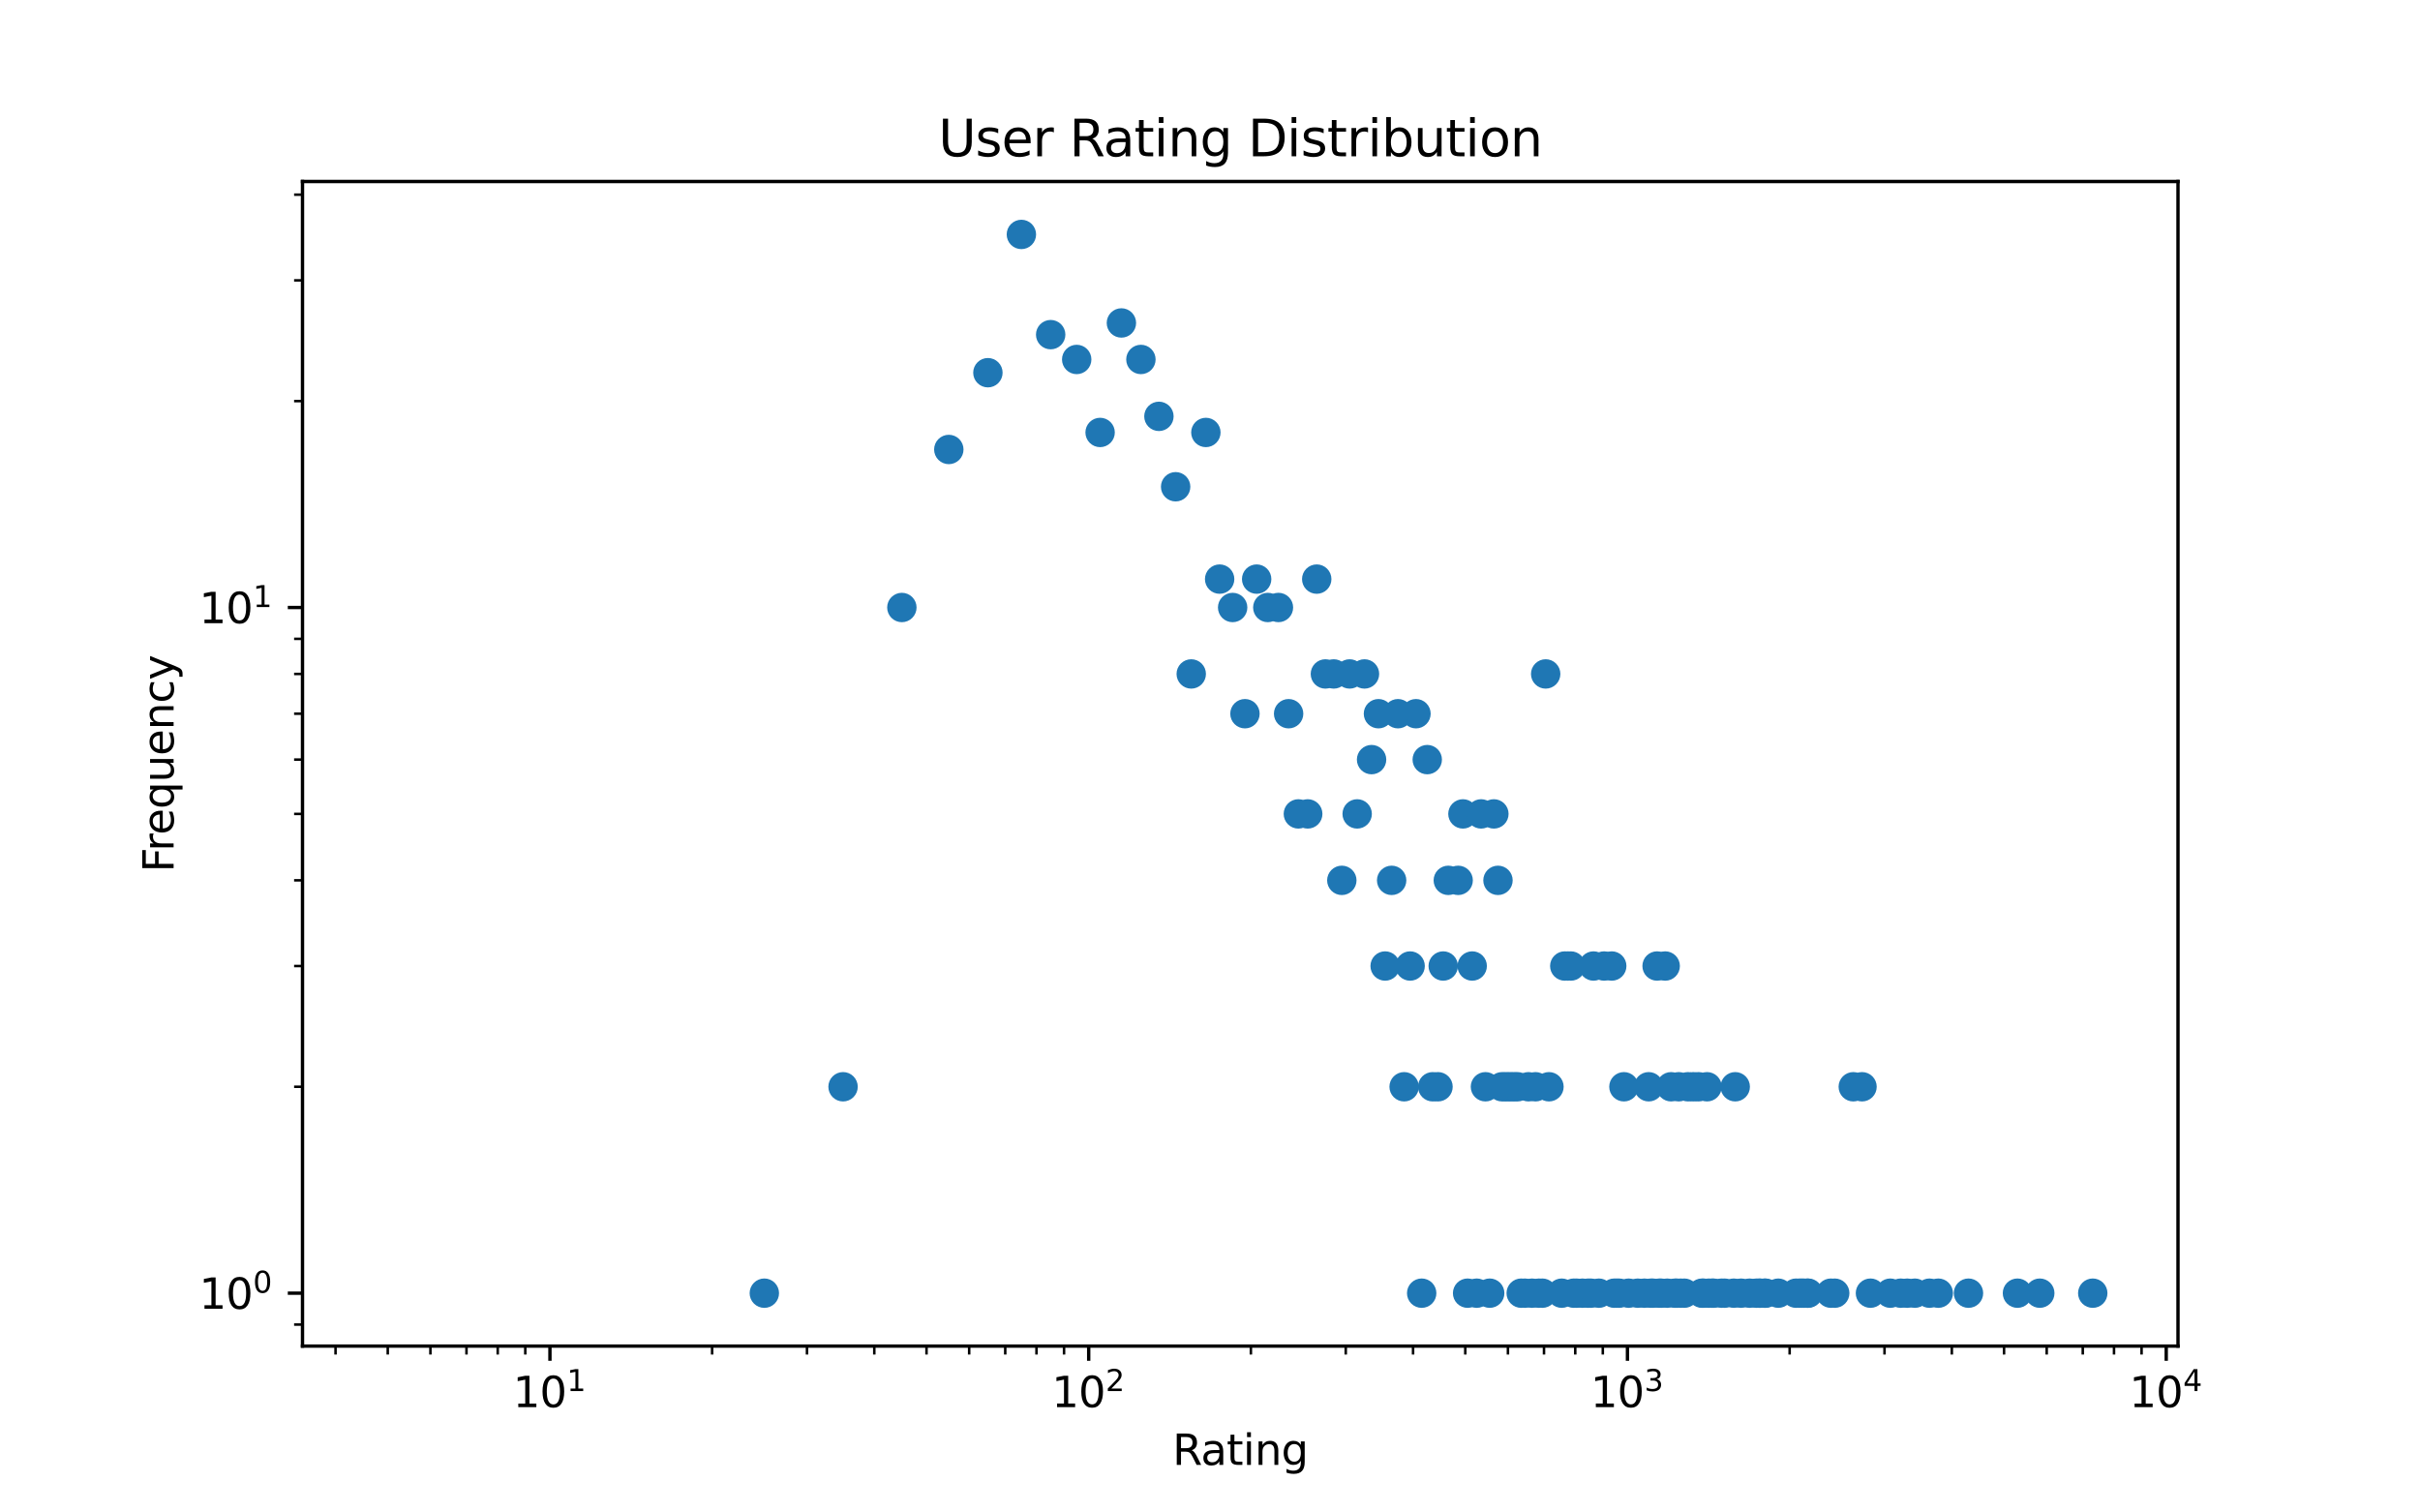 <?xml version="1.0" encoding="utf-8" standalone="no"?>
<!DOCTYPE svg PUBLIC "-//W3C//DTD SVG 1.1//EN"
  "http://www.w3.org/Graphics/SVG/1.1/DTD/svg11.dtd">
<svg xmlns:xlink="http://www.w3.org/1999/xlink" width="576pt" height="360pt" viewBox="0 0 576 360" xmlns="http://www.w3.org/2000/svg" version="1.1">
 <defs>
  <style type="text/css">*{stroke-linejoin: round; stroke-linecap: butt}</style>
 </defs>
 <g id="figure_1">
  <g id="patch_1">
   <path d="M 0 360 
L 576 360 
L 576 0 
L 0 0 
z
" style="fill: #ffffff"/>
  </g>
  <g id="axes_1">
   <g id="patch_2">
    <path d="M 72 320.4 
L 518.4 320.4 
L 518.4 43.2 
L 72 43.2 
z
" style="fill: #ffffff"/>
   </g>
   <g id="PathCollection_1">
    <defs>
     <path id="mfe7eea7d0d" d="M 0 3 
C 0.796 3 1.559 2.684 2.121 2.121 
C 2.684 1.559 3 0.796 3 0 
C 3 -0.796 2.684 -1.559 2.121 -2.121 
C 1.559 -2.684 0.796 -3 0 -3 
C -0.796 -3 -1.559 -2.684 -2.121 -2.121 
C -2.684 -1.559 -3 -0.796 -3 0 
C -3 0.796 -2.684 1.559 -2.121 2.121 
C -1.559 2.684 -0.796 3 0 3 
z
" style="stroke: #1f77b4"/>
    </defs>
    <g clip-path="url(#p6c82383ebf)">
     <use xlink:href="#mfe7eea7d0d" x="181.923" y="307.8" style="fill: #1f77b4; stroke: #1f77b4"/>
     <use xlink:href="#mfe7eea7d0d" x="200.662" y="258.67" style="fill: #1f77b4; stroke: #1f77b4"/>
     <use xlink:href="#mfe7eea7d0d" x="214.658" y="144.595" style="fill: #1f77b4; stroke: #1f77b4"/>
     <use xlink:href="#mfe7eea7d0d" x="225.834" y="106.984" style="fill: #1f77b4; stroke: #1f77b4"/>
     <use xlink:href="#mfe7eea7d0d" x="235.137" y="88.71" style="fill: #1f77b4; stroke: #1f77b4"/>
     <use xlink:href="#mfe7eea7d0d" x="243.107" y="55.8" style="fill: #1f77b4; stroke: #1f77b4"/>
     <use xlink:href="#mfe7eea7d0d" x="250.077" y="79.649" style="fill: #1f77b4; stroke: #1f77b4"/>
     <use xlink:href="#mfe7eea7d0d" x="256.272" y="85.559" style="fill: #1f77b4; stroke: #1f77b4"/>
     <use xlink:href="#mfe7eea7d0d" x="261.845" y="102.933" style="fill: #1f77b4; stroke: #1f77b4"/>
     <use xlink:href="#mfe7eea7d0d" x="266.912" y="76.869" style="fill: #1f77b4; stroke: #1f77b4"/>
     <use xlink:href="#mfe7eea7d0d" x="271.555" y="85.559" style="fill: #1f77b4; stroke: #1f77b4"/>
     <use xlink:href="#mfe7eea7d0d" x="275.842" y="99.101" style="fill: #1f77b4; stroke: #1f77b4"/>
     <use xlink:href="#mfe7eea7d0d" x="279.821" y="115.856" style="fill: #1f77b4; stroke: #1f77b4"/>
     <use xlink:href="#mfe7eea7d0d" x="283.535" y="160.411" style="fill: #1f77b4; stroke: #1f77b4"/>
     <use xlink:href="#mfe7eea7d0d" x="287.017" y="102.933" style="fill: #1f77b4; stroke: #1f77b4"/>
     <use xlink:href="#mfe7eea7d0d" x="290.294" y="137.839" style="fill: #1f77b4; stroke: #1f77b4"/>
     <use xlink:href="#mfe7eea7d0d" x="293.389" y="144.595" style="fill: #1f77b4; stroke: #1f77b4"/>
     <use xlink:href="#mfe7eea7d0d" x="296.321" y="169.876" style="fill: #1f77b4; stroke: #1f77b4"/>
     <use xlink:href="#mfe7eea7d0d" x="299.106" y="137.839" style="fill: #1f77b4; stroke: #1f77b4"/>
     <use xlink:href="#mfe7eea7d0d" x="301.758" y="144.595" style="fill: #1f77b4; stroke: #1f77b4"/>
     <use xlink:href="#mfe7eea7d0d" x="304.29" y="144.595" style="fill: #1f77b4; stroke: #1f77b4"/>
     <use xlink:href="#mfe7eea7d0d" x="306.712" y="169.876" style="fill: #1f77b4; stroke: #1f77b4"/>
     <use xlink:href="#mfe7eea7d0d" x="309.033" y="193.724" style="fill: #1f77b4; stroke: #1f77b4"/>
     <use xlink:href="#mfe7eea7d0d" x="311.261" y="193.724" style="fill: #1f77b4; stroke: #1f77b4"/>
     <use xlink:href="#mfe7eea7d0d" x="313.403" y="137.839" style="fill: #1f77b4; stroke: #1f77b4"/>
     <use xlink:href="#mfe7eea7d0d" x="315.466" y="160.411" style="fill: #1f77b4; stroke: #1f77b4"/>
     <use xlink:href="#mfe7eea7d0d" x="317.455" y="160.411" style="fill: #1f77b4; stroke: #1f77b4"/>
     <use xlink:href="#mfe7eea7d0d" x="319.376" y="209.541" style="fill: #1f77b4; stroke: #1f77b4"/>
     <use xlink:href="#mfe7eea7d0d" x="321.232" y="160.411" style="fill: #1f77b4; stroke: #1f77b4"/>
     <use xlink:href="#mfe7eea7d0d" x="323.029" y="193.724" style="fill: #1f77b4; stroke: #1f77b4"/>
     <use xlink:href="#mfe7eea7d0d" x="324.769" y="160.411" style="fill: #1f77b4; stroke: #1f77b4"/>
     <use xlink:href="#mfe7eea7d0d" x="326.457" y="180.802" style="fill: #1f77b4; stroke: #1f77b4"/>
     <use xlink:href="#mfe7eea7d0d" x="328.095" y="169.876" style="fill: #1f77b4; stroke: #1f77b4"/>
     <use xlink:href="#mfe7eea7d0d" x="329.687" y="229.931" style="fill: #1f77b4; stroke: #1f77b4"/>
     <use xlink:href="#mfe7eea7d0d" x="331.234" y="209.541" style="fill: #1f77b4; stroke: #1f77b4"/>
     <use xlink:href="#mfe7eea7d0d" x="332.739" y="169.876" style="fill: #1f77b4; stroke: #1f77b4"/>
     <use xlink:href="#mfe7eea7d0d" x="334.205" y="258.67" style="fill: #1f77b4; stroke: #1f77b4"/>
     <use xlink:href="#mfe7eea7d0d" x="335.633" y="229.931" style="fill: #1f77b4; stroke: #1f77b4"/>
     <use xlink:href="#mfe7eea7d0d" x="337.025" y="169.876" style="fill: #1f77b4; stroke: #1f77b4"/>
     <use xlink:href="#mfe7eea7d0d" x="338.383" y="307.8" style="fill: #1f77b4; stroke: #1f77b4"/>
     <use xlink:href="#mfe7eea7d0d" x="339.709" y="180.802" style="fill: #1f77b4; stroke: #1f77b4"/>
     <use xlink:href="#mfe7eea7d0d" x="341.005" y="258.67" style="fill: #1f77b4; stroke: #1f77b4"/>
     <use xlink:href="#mfe7eea7d0d" x="342.27" y="258.67" style="fill: #1f77b4; stroke: #1f77b4"/>
     <use xlink:href="#mfe7eea7d0d" x="343.508" y="229.931" style="fill: #1f77b4; stroke: #1f77b4"/>
     <use xlink:href="#mfe7eea7d0d" x="344.719" y="209.541" style="fill: #1f77b4; stroke: #1f77b4"/>
     <use xlink:href="#mfe7eea7d0d" x="347.064" y="209.541" style="fill: #1f77b4; stroke: #1f77b4"/>
     <use xlink:href="#mfe7eea7d0d" x="348.201" y="193.724" style="fill: #1f77b4; stroke: #1f77b4"/>
     <use xlink:href="#mfe7eea7d0d" x="349.315" y="307.8" style="fill: #1f77b4; stroke: #1f77b4"/>
     <use xlink:href="#mfe7eea7d0d" x="350.407" y="229.931" style="fill: #1f77b4; stroke: #1f77b4"/>
     <use xlink:href="#mfe7eea7d0d" x="351.478" y="307.8" style="fill: #1f77b4; stroke: #1f77b4"/>
     <use xlink:href="#mfe7eea7d0d" x="352.528" y="193.724" style="fill: #1f77b4; stroke: #1f77b4"/>
     <use xlink:href="#mfe7eea7d0d" x="353.56" y="258.67" style="fill: #1f77b4; stroke: #1f77b4"/>
     <use xlink:href="#mfe7eea7d0d" x="354.572" y="307.8" style="fill: #1f77b4; stroke: #1f77b4"/>
     <use xlink:href="#mfe7eea7d0d" x="355.567" y="193.724" style="fill: #1f77b4; stroke: #1f77b4"/>
     <use xlink:href="#mfe7eea7d0d" x="356.544" y="209.541" style="fill: #1f77b4; stroke: #1f77b4"/>
     <use xlink:href="#mfe7eea7d0d" x="357.504" y="258.67" style="fill: #1f77b4; stroke: #1f77b4"/>
     <use xlink:href="#mfe7eea7d0d" x="358.448" y="258.67" style="fill: #1f77b4; stroke: #1f77b4"/>
     <use xlink:href="#mfe7eea7d0d" x="359.376" y="258.67" style="fill: #1f77b4; stroke: #1f77b4"/>
     <use xlink:href="#mfe7eea7d0d" x="360.289" y="258.67" style="fill: #1f77b4; stroke: #1f77b4"/>
     <use xlink:href="#mfe7eea7d0d" x="361.188" y="258.67" style="fill: #1f77b4; stroke: #1f77b4"/>
     <use xlink:href="#mfe7eea7d0d" x="362.072" y="307.8" style="fill: #1f77b4; stroke: #1f77b4"/>
     <use xlink:href="#mfe7eea7d0d" x="362.942" y="307.8" style="fill: #1f77b4; stroke: #1f77b4"/>
     <use xlink:href="#mfe7eea7d0d" x="363.799" y="258.67" style="fill: #1f77b4; stroke: #1f77b4"/>
     <use xlink:href="#mfe7eea7d0d" x="364.643" y="307.8" style="fill: #1f77b4; stroke: #1f77b4"/>
     <use xlink:href="#mfe7eea7d0d" x="365.474" y="258.67" style="fill: #1f77b4; stroke: #1f77b4"/>
     <use xlink:href="#mfe7eea7d0d" x="366.293" y="307.8" style="fill: #1f77b4; stroke: #1f77b4"/>
     <use xlink:href="#mfe7eea7d0d" x="367.1" y="307.8" style="fill: #1f77b4; stroke: #1f77b4"/>
     <use xlink:href="#mfe7eea7d0d" x="367.896" y="160.411" style="fill: #1f77b4; stroke: #1f77b4"/>
     <use xlink:href="#mfe7eea7d0d" x="368.68" y="258.67" style="fill: #1f77b4; stroke: #1f77b4"/>
     <use xlink:href="#mfe7eea7d0d" x="371.712" y="307.8" style="fill: #1f77b4; stroke: #1f77b4"/>
     <use xlink:href="#mfe7eea7d0d" x="372.444" y="229.931" style="fill: #1f77b4; stroke: #1f77b4"/>
     <use xlink:href="#mfe7eea7d0d" x="373.168" y="229.931" style="fill: #1f77b4; stroke: #1f77b4"/>
     <use xlink:href="#mfe7eea7d0d" x="373.882" y="229.931" style="fill: #1f77b4; stroke: #1f77b4"/>
     <use xlink:href="#mfe7eea7d0d" x="374.587" y="307.8" style="fill: #1f77b4; stroke: #1f77b4"/>
     <use xlink:href="#mfe7eea7d0d" x="375.283" y="307.8" style="fill: #1f77b4; stroke: #1f77b4"/>
     <use xlink:href="#mfe7eea7d0d" x="376.649" y="307.8" style="fill: #1f77b4; stroke: #1f77b4"/>
     <use xlink:href="#mfe7eea7d0d" x="377.983" y="307.8" style="fill: #1f77b4; stroke: #1f77b4"/>
     <use xlink:href="#mfe7eea7d0d" x="378.639" y="307.8" style="fill: #1f77b4; stroke: #1f77b4"/>
     <use xlink:href="#mfe7eea7d0d" x="379.286" y="229.931" style="fill: #1f77b4; stroke: #1f77b4"/>
     <use xlink:href="#mfe7eea7d0d" x="380.559" y="307.8" style="fill: #1f77b4; stroke: #1f77b4"/>
     <use xlink:href="#mfe7eea7d0d" x="381.804" y="229.931" style="fill: #1f77b4; stroke: #1f77b4"/>
     <use xlink:href="#mfe7eea7d0d" x="383.62" y="229.931" style="fill: #1f77b4; stroke: #1f77b4"/>
     <use xlink:href="#mfe7eea7d0d" x="384.212" y="307.8" style="fill: #1f77b4; stroke: #1f77b4"/>
     <use xlink:href="#mfe7eea7d0d" x="384.799" y="307.8" style="fill: #1f77b4; stroke: #1f77b4"/>
     <use xlink:href="#mfe7eea7d0d" x="385.379" y="307.8" style="fill: #1f77b4; stroke: #1f77b4"/>
     <use xlink:href="#mfe7eea7d0d" x="386.521" y="258.67" style="fill: #1f77b4; stroke: #1f77b4"/>
     <use xlink:href="#mfe7eea7d0d" x="387.641" y="307.8" style="fill: #1f77b4; stroke: #1f77b4"/>
     <use xlink:href="#mfe7eea7d0d" x="389.814" y="307.8" style="fill: #1f77b4; stroke: #1f77b4"/>
     <use xlink:href="#mfe7eea7d0d" x="391.391" y="307.8" style="fill: #1f77b4; stroke: #1f77b4"/>
     <use xlink:href="#mfe7eea7d0d" x="392.417" y="258.67" style="fill: #1f77b4; stroke: #1f77b4"/>
     <use xlink:href="#mfe7eea7d0d" x="392.924" y="307.8" style="fill: #1f77b4; stroke: #1f77b4"/>
     <use xlink:href="#mfe7eea7d0d" x="393.425" y="307.8" style="fill: #1f77b4; stroke: #1f77b4"/>
     <use xlink:href="#mfe7eea7d0d" x="394.415" y="229.931" style="fill: #1f77b4; stroke: #1f77b4"/>
     <use xlink:href="#mfe7eea7d0d" x="394.904" y="307.8" style="fill: #1f77b4; stroke: #1f77b4"/>
     <use xlink:href="#mfe7eea7d0d" x="395.388" y="307.8" style="fill: #1f77b4; stroke: #1f77b4"/>
     <use xlink:href="#mfe7eea7d0d" x="396.344" y="229.931" style="fill: #1f77b4; stroke: #1f77b4"/>
     <use xlink:href="#mfe7eea7d0d" x="396.816" y="307.8" style="fill: #1f77b4; stroke: #1f77b4"/>
     <use xlink:href="#mfe7eea7d0d" x="397.748" y="258.67" style="fill: #1f77b4; stroke: #1f77b4"/>
     <use xlink:href="#mfe7eea7d0d" x="398.665" y="307.8" style="fill: #1f77b4; stroke: #1f77b4"/>
     <use xlink:href="#mfe7eea7d0d" x="399.118" y="307.8" style="fill: #1f77b4; stroke: #1f77b4"/>
     <use xlink:href="#mfe7eea7d0d" x="399.567" y="258.67" style="fill: #1f77b4; stroke: #1f77b4"/>
     <use xlink:href="#mfe7eea7d0d" x="400.013" y="307.8" style="fill: #1f77b4; stroke: #1f77b4"/>
     <use xlink:href="#mfe7eea7d0d" x="400.893" y="307.8" style="fill: #1f77b4; stroke: #1f77b4"/>
     <use xlink:href="#mfe7eea7d0d" x="401.76" y="258.67" style="fill: #1f77b4; stroke: #1f77b4"/>
     <use xlink:href="#mfe7eea7d0d" x="403.035" y="258.67" style="fill: #1f77b4; stroke: #1f77b4"/>
     <use xlink:href="#mfe7eea7d0d" x="404.282" y="258.67" style="fill: #1f77b4; stroke: #1f77b4"/>
     <use xlink:href="#mfe7eea7d0d" x="405.098" y="307.8" style="fill: #1f77b4; stroke: #1f77b4"/>
     <use xlink:href="#mfe7eea7d0d" x="405.502" y="307.8" style="fill: #1f77b4; stroke: #1f77b4"/>
     <use xlink:href="#mfe7eea7d0d" x="406.3" y="258.67" style="fill: #1f77b4; stroke: #1f77b4"/>
     <use xlink:href="#mfe7eea7d0d" x="406.695" y="307.8" style="fill: #1f77b4; stroke: #1f77b4"/>
     <use xlink:href="#mfe7eea7d0d" x="407.477" y="307.8" style="fill: #1f77b4; stroke: #1f77b4"/>
     <use xlink:href="#mfe7eea7d0d" x="407.864" y="307.8" style="fill: #1f77b4; stroke: #1f77b4"/>
     <use xlink:href="#mfe7eea7d0d" x="409.758" y="307.8" style="fill: #1f77b4; stroke: #1f77b4"/>
     <use xlink:href="#mfe7eea7d0d" x="410.498" y="307.8" style="fill: #1f77b4; stroke: #1f77b4"/>
     <use xlink:href="#mfe7eea7d0d" x="412.661" y="307.8" style="fill: #1f77b4; stroke: #1f77b4"/>
     <use xlink:href="#mfe7eea7d0d" x="413.014" y="258.67" style="fill: #1f77b4; stroke: #1f77b4"/>
     <use xlink:href="#mfe7eea7d0d" x="414.402" y="307.8" style="fill: #1f77b4; stroke: #1f77b4"/>
     <use xlink:href="#mfe7eea7d0d" x="416.421" y="307.8" style="fill: #1f77b4; stroke: #1f77b4"/>
     <use xlink:href="#mfe7eea7d0d" x="418.049" y="307.8" style="fill: #1f77b4; stroke: #1f77b4"/>
     <use xlink:href="#mfe7eea7d0d" x="418.688" y="307.8" style="fill: #1f77b4; stroke: #1f77b4"/>
     <use xlink:href="#mfe7eea7d0d" x="419.004" y="307.8" style="fill: #1f77b4; stroke: #1f77b4"/>
     <use xlink:href="#mfe7eea7d0d" x="419.943" y="307.8" style="fill: #1f77b4; stroke: #1f77b4"/>
     <use xlink:href="#mfe7eea7d0d" x="420.252" y="307.8" style="fill: #1f77b4; stroke: #1f77b4"/>
     <use xlink:href="#mfe7eea7d0d" x="423.255" y="307.8" style="fill: #1f77b4; stroke: #1f77b4"/>
     <use xlink:href="#mfe7eea7d0d" x="427.476" y="307.8" style="fill: #1f77b4; stroke: #1f77b4"/>
     <use xlink:href="#mfe7eea7d0d" x="428.283" y="307.8" style="fill: #1f77b4; stroke: #1f77b4"/>
     <use xlink:href="#mfe7eea7d0d" x="428.815" y="307.8" style="fill: #1f77b4; stroke: #1f77b4"/>
     <use xlink:href="#mfe7eea7d0d" x="429.342" y="307.8" style="fill: #1f77b4; stroke: #1f77b4"/>
     <use xlink:href="#mfe7eea7d0d" x="430.122" y="307.8" style="fill: #1f77b4; stroke: #1f77b4"/>
     <use xlink:href="#mfe7eea7d0d" x="430.38" y="307.8" style="fill: #1f77b4; stroke: #1f77b4"/>
     <use xlink:href="#mfe7eea7d0d" x="435.77" y="307.8" style="fill: #1f77b4; stroke: #1f77b4"/>
     <use xlink:href="#mfe7eea7d0d" x="436.696" y="307.8" style="fill: #1f77b4; stroke: #1f77b4"/>
     <use xlink:href="#mfe7eea7d0d" x="441.11" y="258.67" style="fill: #1f77b4; stroke: #1f77b4"/>
     <use xlink:href="#mfe7eea7d0d" x="443.192" y="258.67" style="fill: #1f77b4; stroke: #1f77b4"/>
     <use xlink:href="#mfe7eea7d0d" x="445.199" y="307.8" style="fill: #1f77b4; stroke: #1f77b4"/>
     <use xlink:href="#mfe7eea7d0d" x="449.922" y="307.8" style="fill: #1f77b4; stroke: #1f77b4"/>
     <use xlink:href="#mfe7eea7d0d" x="452.401" y="307.8" style="fill: #1f77b4; stroke: #1f77b4"/>
     <use xlink:href="#mfe7eea7d0d" x="453.939" y="307.8" style="fill: #1f77b4; stroke: #1f77b4"/>
     <use xlink:href="#mfe7eea7d0d" x="455.762" y="307.8" style="fill: #1f77b4; stroke: #1f77b4"/>
     <use xlink:href="#mfe7eea7d0d" x="459.239" y="307.8" style="fill: #1f77b4; stroke: #1f77b4"/>
     <use xlink:href="#mfe7eea7d0d" x="461.344" y="307.8" style="fill: #1f77b4; stroke: #1f77b4"/>
     <use xlink:href="#mfe7eea7d0d" x="468.531" y="307.8" style="fill: #1f77b4; stroke: #1f77b4"/>
     <use xlink:href="#mfe7eea7d0d" x="480.188" y="307.8" style="fill: #1f77b4; stroke: #1f77b4"/>
     <use xlink:href="#mfe7eea7d0d" x="485.5" y="307.8" style="fill: #1f77b4; stroke: #1f77b4"/>
     <use xlink:href="#mfe7eea7d0d" x="498.109" y="307.8" style="fill: #1f77b4; stroke: #1f77b4"/>
    </g>
   </g>
   <g id="matplotlib.axis_1">
    <g id="xtick_1">
     <g id="line2d_1">
      <defs>
       <path id="me7b62b5dc8" d="M 0 0 
L 0 3.5 
" style="stroke: #000000; stroke-width: 0.8"/>
      </defs>
      <g>
       <use xlink:href="#me7b62b5dc8" x="130.893" y="320.4" style="stroke: #000000; stroke-width: 0.8"/>
      </g>
     </g>
     <g id="text_1">
      <!-- $\mathdefault{10^{1}}$ -->
      <g transform="translate(122.093 334.998) scale(0.1 -0.1)">
       <defs>
        <path id="DejaVuSans-31" d="M 794 531 
L 1825 531 
L 1825 4091 
L 703 3866 
L 703 4441 
L 1819 4666 
L 2450 4666 
L 2450 531 
L 3481 531 
L 3481 0 
L 794 0 
L 794 531 
z
" transform="scale(0.016)"/>
        <path id="DejaVuSans-30" d="M 2034 4250 
Q 1547 4250 1301 3770 
Q 1056 3291 1056 2328 
Q 1056 1369 1301 889 
Q 1547 409 2034 409 
Q 2525 409 2770 889 
Q 3016 1369 3016 2328 
Q 3016 3291 2770 3770 
Q 2525 4250 2034 4250 
z
M 2034 4750 
Q 2819 4750 3233 4129 
Q 3647 3509 3647 2328 
Q 3647 1150 3233 529 
Q 2819 -91 2034 -91 
Q 1250 -91 836 529 
Q 422 1150 422 2328 
Q 422 3509 836 4129 
Q 1250 4750 2034 4750 
z
" transform="scale(0.016)"/>
       </defs>
       <use xlink:href="#DejaVuSans-31" transform="translate(0 0.684)"/>
       <use xlink:href="#DejaVuSans-30" transform="translate(63.623 0.684)"/>
       <use xlink:href="#DejaVuSans-31" transform="translate(128.203 38.966) scale(0.7)"/>
      </g>
     </g>
    </g>
    <g id="xtick_2">
     <g id="line2d_2">
      <g>
       <use xlink:href="#me7b62b5dc8" x="259.128" y="320.4" style="stroke: #000000; stroke-width: 0.8"/>
      </g>
     </g>
     <g id="text_2">
      <!-- $\mathdefault{10^{2}}$ -->
      <g transform="translate(250.328 334.998) scale(0.1 -0.1)">
       <defs>
        <path id="DejaVuSans-32" d="M 1228 531 
L 3431 531 
L 3431 0 
L 469 0 
L 469 531 
Q 828 903 1448 1529 
Q 2069 2156 2228 2338 
Q 2531 2678 2651 2914 
Q 2772 3150 2772 3378 
Q 2772 3750 2511 3984 
Q 2250 4219 1831 4219 
Q 1534 4219 1204 4116 
Q 875 4013 500 3803 
L 500 4441 
Q 881 4594 1212 4672 
Q 1544 4750 1819 4750 
Q 2544 4750 2975 4387 
Q 3406 4025 3406 3419 
Q 3406 3131 3298 2873 
Q 3191 2616 2906 2266 
Q 2828 2175 2409 1742 
Q 1991 1309 1228 531 
z
" transform="scale(0.016)"/>
       </defs>
       <use xlink:href="#DejaVuSans-31" transform="translate(0 0.766)"/>
       <use xlink:href="#DejaVuSans-30" transform="translate(63.623 0.766)"/>
       <use xlink:href="#DejaVuSans-32" transform="translate(128.203 39.047) scale(0.7)"/>
      </g>
     </g>
    </g>
    <g id="xtick_3">
     <g id="line2d_3">
      <g>
       <use xlink:href="#me7b62b5dc8" x="387.363" y="320.4" style="stroke: #000000; stroke-width: 0.8"/>
      </g>
     </g>
     <g id="text_3">
      <!-- $\mathdefault{10^{3}}$ -->
      <g transform="translate(378.563 334.998) scale(0.1 -0.1)">
       <defs>
        <path id="DejaVuSans-33" d="M 2597 2516 
Q 3050 2419 3304 2112 
Q 3559 1806 3559 1356 
Q 3559 666 3084 287 
Q 2609 -91 1734 -91 
Q 1441 -91 1130 -33 
Q 819 25 488 141 
L 488 750 
Q 750 597 1062 519 
Q 1375 441 1716 441 
Q 2309 441 2620 675 
Q 2931 909 2931 1356 
Q 2931 1769 2642 2001 
Q 2353 2234 1838 2234 
L 1294 2234 
L 1294 2753 
L 1863 2753 
Q 2328 2753 2575 2939 
Q 2822 3125 2822 3475 
Q 2822 3834 2567 4026 
Q 2313 4219 1838 4219 
Q 1578 4219 1281 4162 
Q 984 4106 628 3988 
L 628 4550 
Q 988 4650 1302 4700 
Q 1616 4750 1894 4750 
Q 2613 4750 3031 4423 
Q 3450 4097 3450 3541 
Q 3450 3153 3228 2886 
Q 3006 2619 2597 2516 
z
" transform="scale(0.016)"/>
       </defs>
       <use xlink:href="#DejaVuSans-31" transform="translate(0 0.766)"/>
       <use xlink:href="#DejaVuSans-30" transform="translate(63.623 0.766)"/>
       <use xlink:href="#DejaVuSans-33" transform="translate(128.203 39.047) scale(0.7)"/>
      </g>
     </g>
    </g>
    <g id="xtick_4">
     <g id="line2d_4">
      <g>
       <use xlink:href="#me7b62b5dc8" x="515.598" y="320.4" style="stroke: #000000; stroke-width: 0.8"/>
      </g>
     </g>
     <g id="text_4">
      <!-- $\mathdefault{10^{4}}$ -->
      <g transform="translate(506.798 334.998) scale(0.1 -0.1)">
       <defs>
        <path id="DejaVuSans-34" d="M 2419 4116 
L 825 1625 
L 2419 1625 
L 2419 4116 
z
M 2253 4666 
L 3047 4666 
L 3047 1625 
L 3713 1625 
L 3713 1100 
L 3047 1100 
L 3047 0 
L 2419 0 
L 2419 1100 
L 313 1100 
L 313 1709 
L 2253 4666 
z
" transform="scale(0.016)"/>
       </defs>
       <use xlink:href="#DejaVuSans-31" transform="translate(0 0.684)"/>
       <use xlink:href="#DejaVuSans-30" transform="translate(63.623 0.684)"/>
       <use xlink:href="#DejaVuSans-34" transform="translate(128.203 38.966) scale(0.7)"/>
      </g>
     </g>
    </g>
    <g id="xtick_5">
     <g id="line2d_5">
      <defs>
       <path id="meb7ccf3a8f" d="M 0 0 
L 0 2 
" style="stroke: #000000; stroke-width: 0.6"/>
      </defs>
      <g>
       <use xlink:href="#meb7ccf3a8f" x="79.864" y="320.4" style="stroke: #000000; stroke-width: 0.6"/>
      </g>
     </g>
    </g>
    <g id="xtick_6">
     <g id="line2d_6">
      <g>
       <use xlink:href="#meb7ccf3a8f" x="92.291" y="320.4" style="stroke: #000000; stroke-width: 0.6"/>
      </g>
     </g>
    </g>
    <g id="xtick_7">
     <g id="line2d_7">
      <g>
       <use xlink:href="#meb7ccf3a8f" x="102.445" y="320.4" style="stroke: #000000; stroke-width: 0.6"/>
      </g>
     </g>
    </g>
    <g id="xtick_8">
     <g id="line2d_8">
      <g>
       <use xlink:href="#meb7ccf3a8f" x="111.03" y="320.4" style="stroke: #000000; stroke-width: 0.6"/>
      </g>
     </g>
    </g>
    <g id="xtick_9">
     <g id="line2d_9">
      <g>
       <use xlink:href="#meb7ccf3a8f" x="118.466" y="320.4" style="stroke: #000000; stroke-width: 0.6"/>
      </g>
     </g>
    </g>
    <g id="xtick_10">
     <g id="line2d_10">
      <g>
       <use xlink:href="#meb7ccf3a8f" x="125.026" y="320.4" style="stroke: #000000; stroke-width: 0.6"/>
      </g>
     </g>
    </g>
    <g id="xtick_11">
     <g id="line2d_11">
      <g>
       <use xlink:href="#meb7ccf3a8f" x="169.496" y="320.4" style="stroke: #000000; stroke-width: 0.6"/>
      </g>
     </g>
    </g>
    <g id="xtick_12">
     <g id="line2d_12">
      <g>
       <use xlink:href="#meb7ccf3a8f" x="192.077" y="320.4" style="stroke: #000000; stroke-width: 0.6"/>
      </g>
     </g>
    </g>
    <g id="xtick_13">
     <g id="line2d_13">
      <g>
       <use xlink:href="#meb7ccf3a8f" x="208.098" y="320.4" style="stroke: #000000; stroke-width: 0.6"/>
      </g>
     </g>
    </g>
    <g id="xtick_14">
     <g id="line2d_14">
      <g>
       <use xlink:href="#meb7ccf3a8f" x="220.526" y="320.4" style="stroke: #000000; stroke-width: 0.6"/>
      </g>
     </g>
    </g>
    <g id="xtick_15">
     <g id="line2d_15">
      <g>
       <use xlink:href="#meb7ccf3a8f" x="230.679" y="320.4" style="stroke: #000000; stroke-width: 0.6"/>
      </g>
     </g>
    </g>
    <g id="xtick_16">
     <g id="line2d_16">
      <g>
       <use xlink:href="#meb7ccf3a8f" x="239.264" y="320.4" style="stroke: #000000; stroke-width: 0.6"/>
      </g>
     </g>
    </g>
    <g id="xtick_17">
     <g id="line2d_17">
      <g>
       <use xlink:href="#meb7ccf3a8f" x="246.701" y="320.4" style="stroke: #000000; stroke-width: 0.6"/>
      </g>
     </g>
    </g>
    <g id="xtick_18">
     <g id="line2d_18">
      <g>
       <use xlink:href="#meb7ccf3a8f" x="253.26" y="320.4" style="stroke: #000000; stroke-width: 0.6"/>
      </g>
     </g>
    </g>
    <g id="xtick_19">
     <g id="line2d_19">
      <g>
       <use xlink:href="#meb7ccf3a8f" x="297.731" y="320.4" style="stroke: #000000; stroke-width: 0.6"/>
      </g>
     </g>
    </g>
    <g id="xtick_20">
     <g id="line2d_20">
      <g>
       <use xlink:href="#meb7ccf3a8f" x="320.312" y="320.4" style="stroke: #000000; stroke-width: 0.6"/>
      </g>
     </g>
    </g>
    <g id="xtick_21">
     <g id="line2d_21">
      <g>
       <use xlink:href="#meb7ccf3a8f" x="336.333" y="320.4" style="stroke: #000000; stroke-width: 0.6"/>
      </g>
     </g>
    </g>
    <g id="xtick_22">
     <g id="line2d_22">
      <g>
       <use xlink:href="#meb7ccf3a8f" x="348.76" y="320.4" style="stroke: #000000; stroke-width: 0.6"/>
      </g>
     </g>
    </g>
    <g id="xtick_23">
     <g id="line2d_23">
      <g>
       <use xlink:href="#meb7ccf3a8f" x="358.914" y="320.4" style="stroke: #000000; stroke-width: 0.6"/>
      </g>
     </g>
    </g>
    <g id="xtick_24">
     <g id="line2d_24">
      <g>
       <use xlink:href="#meb7ccf3a8f" x="367.499" y="320.4" style="stroke: #000000; stroke-width: 0.6"/>
      </g>
     </g>
    </g>
    <g id="xtick_25">
     <g id="line2d_25">
      <g>
       <use xlink:href="#meb7ccf3a8f" x="374.936" y="320.4" style="stroke: #000000; stroke-width: 0.6"/>
      </g>
     </g>
    </g>
    <g id="xtick_26">
     <g id="line2d_26">
      <g>
       <use xlink:href="#meb7ccf3a8f" x="381.495" y="320.4" style="stroke: #000000; stroke-width: 0.6"/>
      </g>
     </g>
    </g>
    <g id="xtick_27">
     <g id="line2d_27">
      <g>
       <use xlink:href="#meb7ccf3a8f" x="425.965" y="320.4" style="stroke: #000000; stroke-width: 0.6"/>
      </g>
     </g>
    </g>
    <g id="xtick_28">
     <g id="line2d_28">
      <g>
       <use xlink:href="#meb7ccf3a8f" x="448.546" y="320.4" style="stroke: #000000; stroke-width: 0.6"/>
      </g>
     </g>
    </g>
    <g id="xtick_29">
     <g id="line2d_29">
      <g>
       <use xlink:href="#meb7ccf3a8f" x="464.568" y="320.4" style="stroke: #000000; stroke-width: 0.6"/>
      </g>
     </g>
    </g>
    <g id="xtick_30">
     <g id="line2d_30">
      <g>
       <use xlink:href="#meb7ccf3a8f" x="476.995" y="320.4" style="stroke: #000000; stroke-width: 0.6"/>
      </g>
     </g>
    </g>
    <g id="xtick_31">
     <g id="line2d_31">
      <g>
       <use xlink:href="#meb7ccf3a8f" x="487.149" y="320.4" style="stroke: #000000; stroke-width: 0.6"/>
      </g>
     </g>
    </g>
    <g id="xtick_32">
     <g id="line2d_32">
      <g>
       <use xlink:href="#meb7ccf3a8f" x="495.734" y="320.4" style="stroke: #000000; stroke-width: 0.6"/>
      </g>
     </g>
    </g>
    <g id="xtick_33">
     <g id="line2d_33">
      <g>
       <use xlink:href="#meb7ccf3a8f" x="503.17" y="320.4" style="stroke: #000000; stroke-width: 0.6"/>
      </g>
     </g>
    </g>
    <g id="xtick_34">
     <g id="line2d_34">
      <g>
       <use xlink:href="#meb7ccf3a8f" x="509.73" y="320.4" style="stroke: #000000; stroke-width: 0.6"/>
      </g>
     </g>
    </g>
    <g id="text_5">
     <!-- Rating -->
     <g transform="translate(279.082 348.677) scale(0.1 -0.1)">
      <defs>
       <path id="DejaVuSans-52" d="M 2841 2188 
Q 3044 2119 3236 1894 
Q 3428 1669 3622 1275 
L 4263 0 
L 3584 0 
L 2988 1197 
Q 2756 1666 2539 1819 
Q 2322 1972 1947 1972 
L 1259 1972 
L 1259 0 
L 628 0 
L 628 4666 
L 2053 4666 
Q 2853 4666 3247 4331 
Q 3641 3997 3641 3322 
Q 3641 2881 3436 2590 
Q 3231 2300 2841 2188 
z
M 1259 4147 
L 1259 2491 
L 2053 2491 
Q 2509 2491 2742 2702 
Q 2975 2913 2975 3322 
Q 2975 3731 2742 3939 
Q 2509 4147 2053 4147 
L 1259 4147 
z
" transform="scale(0.016)"/>
       <path id="DejaVuSans-61" d="M 2194 1759 
Q 1497 1759 1228 1600 
Q 959 1441 959 1056 
Q 959 750 1161 570 
Q 1363 391 1709 391 
Q 2188 391 2477 730 
Q 2766 1069 2766 1631 
L 2766 1759 
L 2194 1759 
z
M 3341 1997 
L 3341 0 
L 2766 0 
L 2766 531 
Q 2569 213 2275 61 
Q 1981 -91 1556 -91 
Q 1019 -91 701 211 
Q 384 513 384 1019 
Q 384 1609 779 1909 
Q 1175 2209 1959 2209 
L 2766 2209 
L 2766 2266 
Q 2766 2663 2505 2880 
Q 2244 3097 1772 3097 
Q 1472 3097 1187 3025 
Q 903 2953 641 2809 
L 641 3341 
Q 956 3463 1253 3523 
Q 1550 3584 1831 3584 
Q 2591 3584 2966 3190 
Q 3341 2797 3341 1997 
z
" transform="scale(0.016)"/>
       <path id="DejaVuSans-74" d="M 1172 4494 
L 1172 3500 
L 2356 3500 
L 2356 3053 
L 1172 3053 
L 1172 1153 
Q 1172 725 1289 603 
Q 1406 481 1766 481 
L 2356 481 
L 2356 0 
L 1766 0 
Q 1100 0 847 248 
Q 594 497 594 1153 
L 594 3053 
L 172 3053 
L 172 3500 
L 594 3500 
L 594 4494 
L 1172 4494 
z
" transform="scale(0.016)"/>
       <path id="DejaVuSans-69" d="M 603 3500 
L 1178 3500 
L 1178 0 
L 603 0 
L 603 3500 
z
M 603 4863 
L 1178 4863 
L 1178 4134 
L 603 4134 
L 603 4863 
z
" transform="scale(0.016)"/>
       <path id="DejaVuSans-6e" d="M 3513 2113 
L 3513 0 
L 2938 0 
L 2938 2094 
Q 2938 2591 2744 2837 
Q 2550 3084 2163 3084 
Q 1697 3084 1428 2787 
Q 1159 2491 1159 1978 
L 1159 0 
L 581 0 
L 581 3500 
L 1159 3500 
L 1159 2956 
Q 1366 3272 1645 3428 
Q 1925 3584 2291 3584 
Q 2894 3584 3203 3211 
Q 3513 2838 3513 2113 
z
" transform="scale(0.016)"/>
       <path id="DejaVuSans-67" d="M 2906 1791 
Q 2906 2416 2648 2759 
Q 2391 3103 1925 3103 
Q 1463 3103 1205 2759 
Q 947 2416 947 1791 
Q 947 1169 1205 825 
Q 1463 481 1925 481 
Q 2391 481 2648 825 
Q 2906 1169 2906 1791 
z
M 3481 434 
Q 3481 -459 3084 -895 
Q 2688 -1331 1869 -1331 
Q 1566 -1331 1297 -1286 
Q 1028 -1241 775 -1147 
L 775 -588 
Q 1028 -725 1275 -790 
Q 1522 -856 1778 -856 
Q 2344 -856 2625 -561 
Q 2906 -266 2906 331 
L 2906 616 
Q 2728 306 2450 153 
Q 2172 0 1784 0 
Q 1141 0 747 490 
Q 353 981 353 1791 
Q 353 2603 747 3093 
Q 1141 3584 1784 3584 
Q 2172 3584 2450 3431 
Q 2728 3278 2906 2969 
L 2906 3500 
L 3481 3500 
L 3481 434 
z
" transform="scale(0.016)"/>
      </defs>
      <use xlink:href="#DejaVuSans-52"/>
      <use xlink:href="#DejaVuSans-61" transform="translate(67.232 0)"/>
      <use xlink:href="#DejaVuSans-74" transform="translate(128.512 0)"/>
      <use xlink:href="#DejaVuSans-69" transform="translate(167.721 0)"/>
      <use xlink:href="#DejaVuSans-6e" transform="translate(195.504 0)"/>
      <use xlink:href="#DejaVuSans-67" transform="translate(258.883 0)"/>
     </g>
    </g>
   </g>
   <g id="matplotlib.axis_2">
    <g id="ytick_1">
     <g id="line2d_35">
      <defs>
       <path id="m80449077b4" d="M 0 0 
L -3.5 0 
" style="stroke: #000000; stroke-width: 0.8"/>
      </defs>
      <g>
       <use xlink:href="#m80449077b4" x="72" y="307.8" style="stroke: #000000; stroke-width: 0.8"/>
      </g>
     </g>
     <g id="text_6">
      <!-- $\mathdefault{10^{0}}$ -->
      <g transform="translate(47.4 311.599) scale(0.1 -0.1)">
       <use xlink:href="#DejaVuSans-31" transform="translate(0 0.766)"/>
       <use xlink:href="#DejaVuSans-30" transform="translate(63.623 0.766)"/>
       <use xlink:href="#DejaVuSans-30" transform="translate(128.203 39.047) scale(0.7)"/>
      </g>
     </g>
    </g>
    <g id="ytick_2">
     <g id="line2d_36">
      <g>
       <use xlink:href="#m80449077b4" x="72" y="144.595" style="stroke: #000000; stroke-width: 0.8"/>
      </g>
     </g>
     <g id="text_7">
      <!-- $\mathdefault{10^{1}}$ -->
      <g transform="translate(47.4 148.394) scale(0.1 -0.1)">
       <use xlink:href="#DejaVuSans-31" transform="translate(0 0.684)"/>
       <use xlink:href="#DejaVuSans-30" transform="translate(63.623 0.684)"/>
       <use xlink:href="#DejaVuSans-31" transform="translate(128.203 38.966) scale(0.7)"/>
      </g>
     </g>
    </g>
    <g id="ytick_3">
     <g id="line2d_37">
      <defs>
       <path id="m95fd4fa84a" d="M 0 0 
L -2 0 
" style="stroke: #000000; stroke-width: 0.6"/>
      </defs>
      <g>
       <use xlink:href="#m95fd4fa84a" x="72" y="315.268" style="stroke: #000000; stroke-width: 0.6"/>
      </g>
     </g>
    </g>
    <g id="ytick_4">
     <g id="line2d_38">
      <g>
       <use xlink:href="#m95fd4fa84a" x="72" y="258.67" style="stroke: #000000; stroke-width: 0.6"/>
      </g>
     </g>
    </g>
    <g id="ytick_5">
     <g id="line2d_39">
      <g>
       <use xlink:href="#m95fd4fa84a" x="72" y="229.931" style="stroke: #000000; stroke-width: 0.6"/>
      </g>
     </g>
    </g>
    <g id="ytick_6">
     <g id="line2d_40">
      <g>
       <use xlink:href="#m95fd4fa84a" x="72" y="209.541" style="stroke: #000000; stroke-width: 0.6"/>
      </g>
     </g>
    </g>
    <g id="ytick_7">
     <g id="line2d_41">
      <g>
       <use xlink:href="#m95fd4fa84a" x="72" y="193.724" style="stroke: #000000; stroke-width: 0.6"/>
      </g>
     </g>
    </g>
    <g id="ytick_8">
     <g id="line2d_42">
      <g>
       <use xlink:href="#m95fd4fa84a" x="72" y="180.802" style="stroke: #000000; stroke-width: 0.6"/>
      </g>
     </g>
    </g>
    <g id="ytick_9">
     <g id="line2d_43">
      <g>
       <use xlink:href="#m95fd4fa84a" x="72" y="169.876" style="stroke: #000000; stroke-width: 0.6"/>
      </g>
     </g>
    </g>
    <g id="ytick_10">
     <g id="line2d_44">
      <g>
       <use xlink:href="#m95fd4fa84a" x="72" y="160.411" style="stroke: #000000; stroke-width: 0.6"/>
      </g>
     </g>
    </g>
    <g id="ytick_11">
     <g id="line2d_45">
      <g>
       <use xlink:href="#m95fd4fa84a" x="72" y="152.063" style="stroke: #000000; stroke-width: 0.6"/>
      </g>
     </g>
    </g>
    <g id="ytick_12">
     <g id="line2d_46">
      <g>
       <use xlink:href="#m95fd4fa84a" x="72" y="95.465" style="stroke: #000000; stroke-width: 0.6"/>
      </g>
     </g>
    </g>
    <g id="ytick_13">
     <g id="line2d_47">
      <g>
       <use xlink:href="#m95fd4fa84a" x="72" y="66.726" style="stroke: #000000; stroke-width: 0.6"/>
      </g>
     </g>
    </g>
    <g id="ytick_14">
     <g id="line2d_48">
      <g>
       <use xlink:href="#m95fd4fa84a" x="72" y="46.335" style="stroke: #000000; stroke-width: 0.6"/>
      </g>
     </g>
    </g>
    <g id="text_8">
     <!-- Frequency -->
     <g transform="translate(41.32 207.63) rotate(-90) scale(0.1 -0.1)">
      <defs>
       <path id="DejaVuSans-46" d="M 628 4666 
L 3309 4666 
L 3309 4134 
L 1259 4134 
L 1259 2759 
L 3109 2759 
L 3109 2228 
L 1259 2228 
L 1259 0 
L 628 0 
L 628 4666 
z
" transform="scale(0.016)"/>
       <path id="DejaVuSans-72" d="M 2631 2963 
Q 2534 3019 2420 3045 
Q 2306 3072 2169 3072 
Q 1681 3072 1420 2755 
Q 1159 2438 1159 1844 
L 1159 0 
L 581 0 
L 581 3500 
L 1159 3500 
L 1159 2956 
Q 1341 3275 1631 3429 
Q 1922 3584 2338 3584 
Q 2397 3584 2469 3576 
Q 2541 3569 2628 3553 
L 2631 2963 
z
" transform="scale(0.016)"/>
       <path id="DejaVuSans-65" d="M 3597 1894 
L 3597 1613 
L 953 1613 
Q 991 1019 1311 708 
Q 1631 397 2203 397 
Q 2534 397 2845 478 
Q 3156 559 3463 722 
L 3463 178 
Q 3153 47 2828 -22 
Q 2503 -91 2169 -91 
Q 1331 -91 842 396 
Q 353 884 353 1716 
Q 353 2575 817 3079 
Q 1281 3584 2069 3584 
Q 2775 3584 3186 3129 
Q 3597 2675 3597 1894 
z
M 3022 2063 
Q 3016 2534 2758 2815 
Q 2500 3097 2075 3097 
Q 1594 3097 1305 2825 
Q 1016 2553 972 2059 
L 3022 2063 
z
" transform="scale(0.016)"/>
       <path id="DejaVuSans-71" d="M 947 1747 
Q 947 1113 1208 752 
Q 1469 391 1925 391 
Q 2381 391 2643 752 
Q 2906 1113 2906 1747 
Q 2906 2381 2643 2742 
Q 2381 3103 1925 3103 
Q 1469 3103 1208 2742 
Q 947 2381 947 1747 
z
M 2906 525 
Q 2725 213 2448 61 
Q 2172 -91 1784 -91 
Q 1150 -91 751 415 
Q 353 922 353 1747 
Q 353 2572 751 3078 
Q 1150 3584 1784 3584 
Q 2172 3584 2448 3432 
Q 2725 3281 2906 2969 
L 2906 3500 
L 3481 3500 
L 3481 -1331 
L 2906 -1331 
L 2906 525 
z
" transform="scale(0.016)"/>
       <path id="DejaVuSans-75" d="M 544 1381 
L 544 3500 
L 1119 3500 
L 1119 1403 
Q 1119 906 1312 657 
Q 1506 409 1894 409 
Q 2359 409 2629 706 
Q 2900 1003 2900 1516 
L 2900 3500 
L 3475 3500 
L 3475 0 
L 2900 0 
L 2900 538 
Q 2691 219 2414 64 
Q 2138 -91 1772 -91 
Q 1169 -91 856 284 
Q 544 659 544 1381 
z
M 1991 3584 
L 1991 3584 
z
" transform="scale(0.016)"/>
       <path id="DejaVuSans-63" d="M 3122 3366 
L 3122 2828 
Q 2878 2963 2633 3030 
Q 2388 3097 2138 3097 
Q 1578 3097 1268 2742 
Q 959 2388 959 1747 
Q 959 1106 1268 751 
Q 1578 397 2138 397 
Q 2388 397 2633 464 
Q 2878 531 3122 666 
L 3122 134 
Q 2881 22 2623 -34 
Q 2366 -91 2075 -91 
Q 1284 -91 818 406 
Q 353 903 353 1747 
Q 353 2603 823 3093 
Q 1294 3584 2113 3584 
Q 2378 3584 2631 3529 
Q 2884 3475 3122 3366 
z
" transform="scale(0.016)"/>
       <path id="DejaVuSans-79" d="M 2059 -325 
Q 1816 -950 1584 -1140 
Q 1353 -1331 966 -1331 
L 506 -1331 
L 506 -850 
L 844 -850 
Q 1081 -850 1212 -737 
Q 1344 -625 1503 -206 
L 1606 56 
L 191 3500 
L 800 3500 
L 1894 763 
L 2988 3500 
L 3597 3500 
L 2059 -325 
z
" transform="scale(0.016)"/>
      </defs>
      <use xlink:href="#DejaVuSans-46"/>
      <use xlink:href="#DejaVuSans-72" transform="translate(50.27 0)"/>
      <use xlink:href="#DejaVuSans-65" transform="translate(89.133 0)"/>
      <use xlink:href="#DejaVuSans-71" transform="translate(150.656 0)"/>
      <use xlink:href="#DejaVuSans-75" transform="translate(214.133 0)"/>
      <use xlink:href="#DejaVuSans-65" transform="translate(277.512 0)"/>
      <use xlink:href="#DejaVuSans-6e" transform="translate(339.035 0)"/>
      <use xlink:href="#DejaVuSans-63" transform="translate(402.414 0)"/>
      <use xlink:href="#DejaVuSans-79" transform="translate(457.395 0)"/>
     </g>
    </g>
   </g>
   <g id="patch_3">
    <path d="M 72 320.4 
L 72 43.2 
" style="fill: none; stroke: #000000; stroke-width: 0.8; stroke-linejoin: miter; stroke-linecap: square"/>
   </g>
   <g id="patch_4">
    <path d="M 518.4 320.4 
L 518.4 43.2 
" style="fill: none; stroke: #000000; stroke-width: 0.8; stroke-linejoin: miter; stroke-linecap: square"/>
   </g>
   <g id="patch_5">
    <path d="M 72 320.4 
L 518.4 320.4 
" style="fill: none; stroke: #000000; stroke-width: 0.8; stroke-linejoin: miter; stroke-linecap: square"/>
   </g>
   <g id="patch_6">
    <path d="M 72 43.2 
L 518.4 43.2 
" style="fill: none; stroke: #000000; stroke-width: 0.8; stroke-linejoin: miter; stroke-linecap: square"/>
   </g>
   <g id="text_9">
    <!-- User Rating Distribution -->
    <g transform="translate(223.367 37.2) scale(0.12 -0.12)">
     <defs>
      <path id="DejaVuSans-55" d="M 556 4666 
L 1191 4666 
L 1191 1831 
Q 1191 1081 1462 751 
Q 1734 422 2344 422 
Q 2950 422 3222 751 
Q 3494 1081 3494 1831 
L 3494 4666 
L 4128 4666 
L 4128 1753 
Q 4128 841 3676 375 
Q 3225 -91 2344 -91 
Q 1459 -91 1007 375 
Q 556 841 556 1753 
L 556 4666 
z
" transform="scale(0.016)"/>
      <path id="DejaVuSans-73" d="M 2834 3397 
L 2834 2853 
Q 2591 2978 2328 3040 
Q 2066 3103 1784 3103 
Q 1356 3103 1142 2972 
Q 928 2841 928 2578 
Q 928 2378 1081 2264 
Q 1234 2150 1697 2047 
L 1894 2003 
Q 2506 1872 2764 1633 
Q 3022 1394 3022 966 
Q 3022 478 2636 193 
Q 2250 -91 1575 -91 
Q 1294 -91 989 -36 
Q 684 19 347 128 
L 347 722 
Q 666 556 975 473 
Q 1284 391 1588 391 
Q 1994 391 2212 530 
Q 2431 669 2431 922 
Q 2431 1156 2273 1281 
Q 2116 1406 1581 1522 
L 1381 1569 
Q 847 1681 609 1914 
Q 372 2147 372 2553 
Q 372 3047 722 3315 
Q 1072 3584 1716 3584 
Q 2034 3584 2315 3537 
Q 2597 3491 2834 3397 
z
" transform="scale(0.016)"/>
      <path id="DejaVuSans-20" transform="scale(0.016)"/>
      <path id="DejaVuSans-44" d="M 1259 4147 
L 1259 519 
L 2022 519 
Q 2988 519 3436 956 
Q 3884 1394 3884 2338 
Q 3884 3275 3436 3711 
Q 2988 4147 2022 4147 
L 1259 4147 
z
M 628 4666 
L 1925 4666 
Q 3281 4666 3915 4102 
Q 4550 3538 4550 2338 
Q 4550 1131 3912 565 
Q 3275 0 1925 0 
L 628 0 
L 628 4666 
z
" transform="scale(0.016)"/>
      <path id="DejaVuSans-62" d="M 3116 1747 
Q 3116 2381 2855 2742 
Q 2594 3103 2138 3103 
Q 1681 3103 1420 2742 
Q 1159 2381 1159 1747 
Q 1159 1113 1420 752 
Q 1681 391 2138 391 
Q 2594 391 2855 752 
Q 3116 1113 3116 1747 
z
M 1159 2969 
Q 1341 3281 1617 3432 
Q 1894 3584 2278 3584 
Q 2916 3584 3314 3078 
Q 3713 2572 3713 1747 
Q 3713 922 3314 415 
Q 2916 -91 2278 -91 
Q 1894 -91 1617 61 
Q 1341 213 1159 525 
L 1159 0 
L 581 0 
L 581 4863 
L 1159 4863 
L 1159 2969 
z
" transform="scale(0.016)"/>
      <path id="DejaVuSans-6f" d="M 1959 3097 
Q 1497 3097 1228 2736 
Q 959 2375 959 1747 
Q 959 1119 1226 758 
Q 1494 397 1959 397 
Q 2419 397 2687 759 
Q 2956 1122 2956 1747 
Q 2956 2369 2687 2733 
Q 2419 3097 1959 3097 
z
M 1959 3584 
Q 2709 3584 3137 3096 
Q 3566 2609 3566 1747 
Q 3566 888 3137 398 
Q 2709 -91 1959 -91 
Q 1206 -91 779 398 
Q 353 888 353 1747 
Q 353 2609 779 3096 
Q 1206 3584 1959 3584 
z
" transform="scale(0.016)"/>
     </defs>
     <use xlink:href="#DejaVuSans-55"/>
     <use xlink:href="#DejaVuSans-73" transform="translate(73.193 0)"/>
     <use xlink:href="#DejaVuSans-65" transform="translate(125.293 0)"/>
     <use xlink:href="#DejaVuSans-72" transform="translate(186.816 0)"/>
     <use xlink:href="#DejaVuSans-20" transform="translate(227.93 0)"/>
     <use xlink:href="#DejaVuSans-52" transform="translate(259.717 0)"/>
     <use xlink:href="#DejaVuSans-61" transform="translate(326.949 0)"/>
     <use xlink:href="#DejaVuSans-74" transform="translate(388.229 0)"/>
     <use xlink:href="#DejaVuSans-69" transform="translate(427.438 0)"/>
     <use xlink:href="#DejaVuSans-6e" transform="translate(455.221 0)"/>
     <use xlink:href="#DejaVuSans-67" transform="translate(518.6 0)"/>
     <use xlink:href="#DejaVuSans-20" transform="translate(582.076 0)"/>
     <use xlink:href="#DejaVuSans-44" transform="translate(613.863 0)"/>
     <use xlink:href="#DejaVuSans-69" transform="translate(690.865 0)"/>
     <use xlink:href="#DejaVuSans-73" transform="translate(718.648 0)"/>
     <use xlink:href="#DejaVuSans-74" transform="translate(770.748 0)"/>
     <use xlink:href="#DejaVuSans-72" transform="translate(809.957 0)"/>
     <use xlink:href="#DejaVuSans-69" transform="translate(851.07 0)"/>
     <use xlink:href="#DejaVuSans-62" transform="translate(878.854 0)"/>
     <use xlink:href="#DejaVuSans-75" transform="translate(942.33 0)"/>
     <use xlink:href="#DejaVuSans-74" transform="translate(1005.709 0)"/>
     <use xlink:href="#DejaVuSans-69" transform="translate(1044.918 0)"/>
     <use xlink:href="#DejaVuSans-6f" transform="translate(1072.701 0)"/>
     <use xlink:href="#DejaVuSans-6e" transform="translate(1133.883 0)"/>
    </g>
   </g>
  </g>
 </g>
 <defs>
  <clipPath id="p6c82383ebf">
   <rect x="72" y="43.2" width="446.4" height="277.2"/>
  </clipPath>
 </defs>
</svg>
